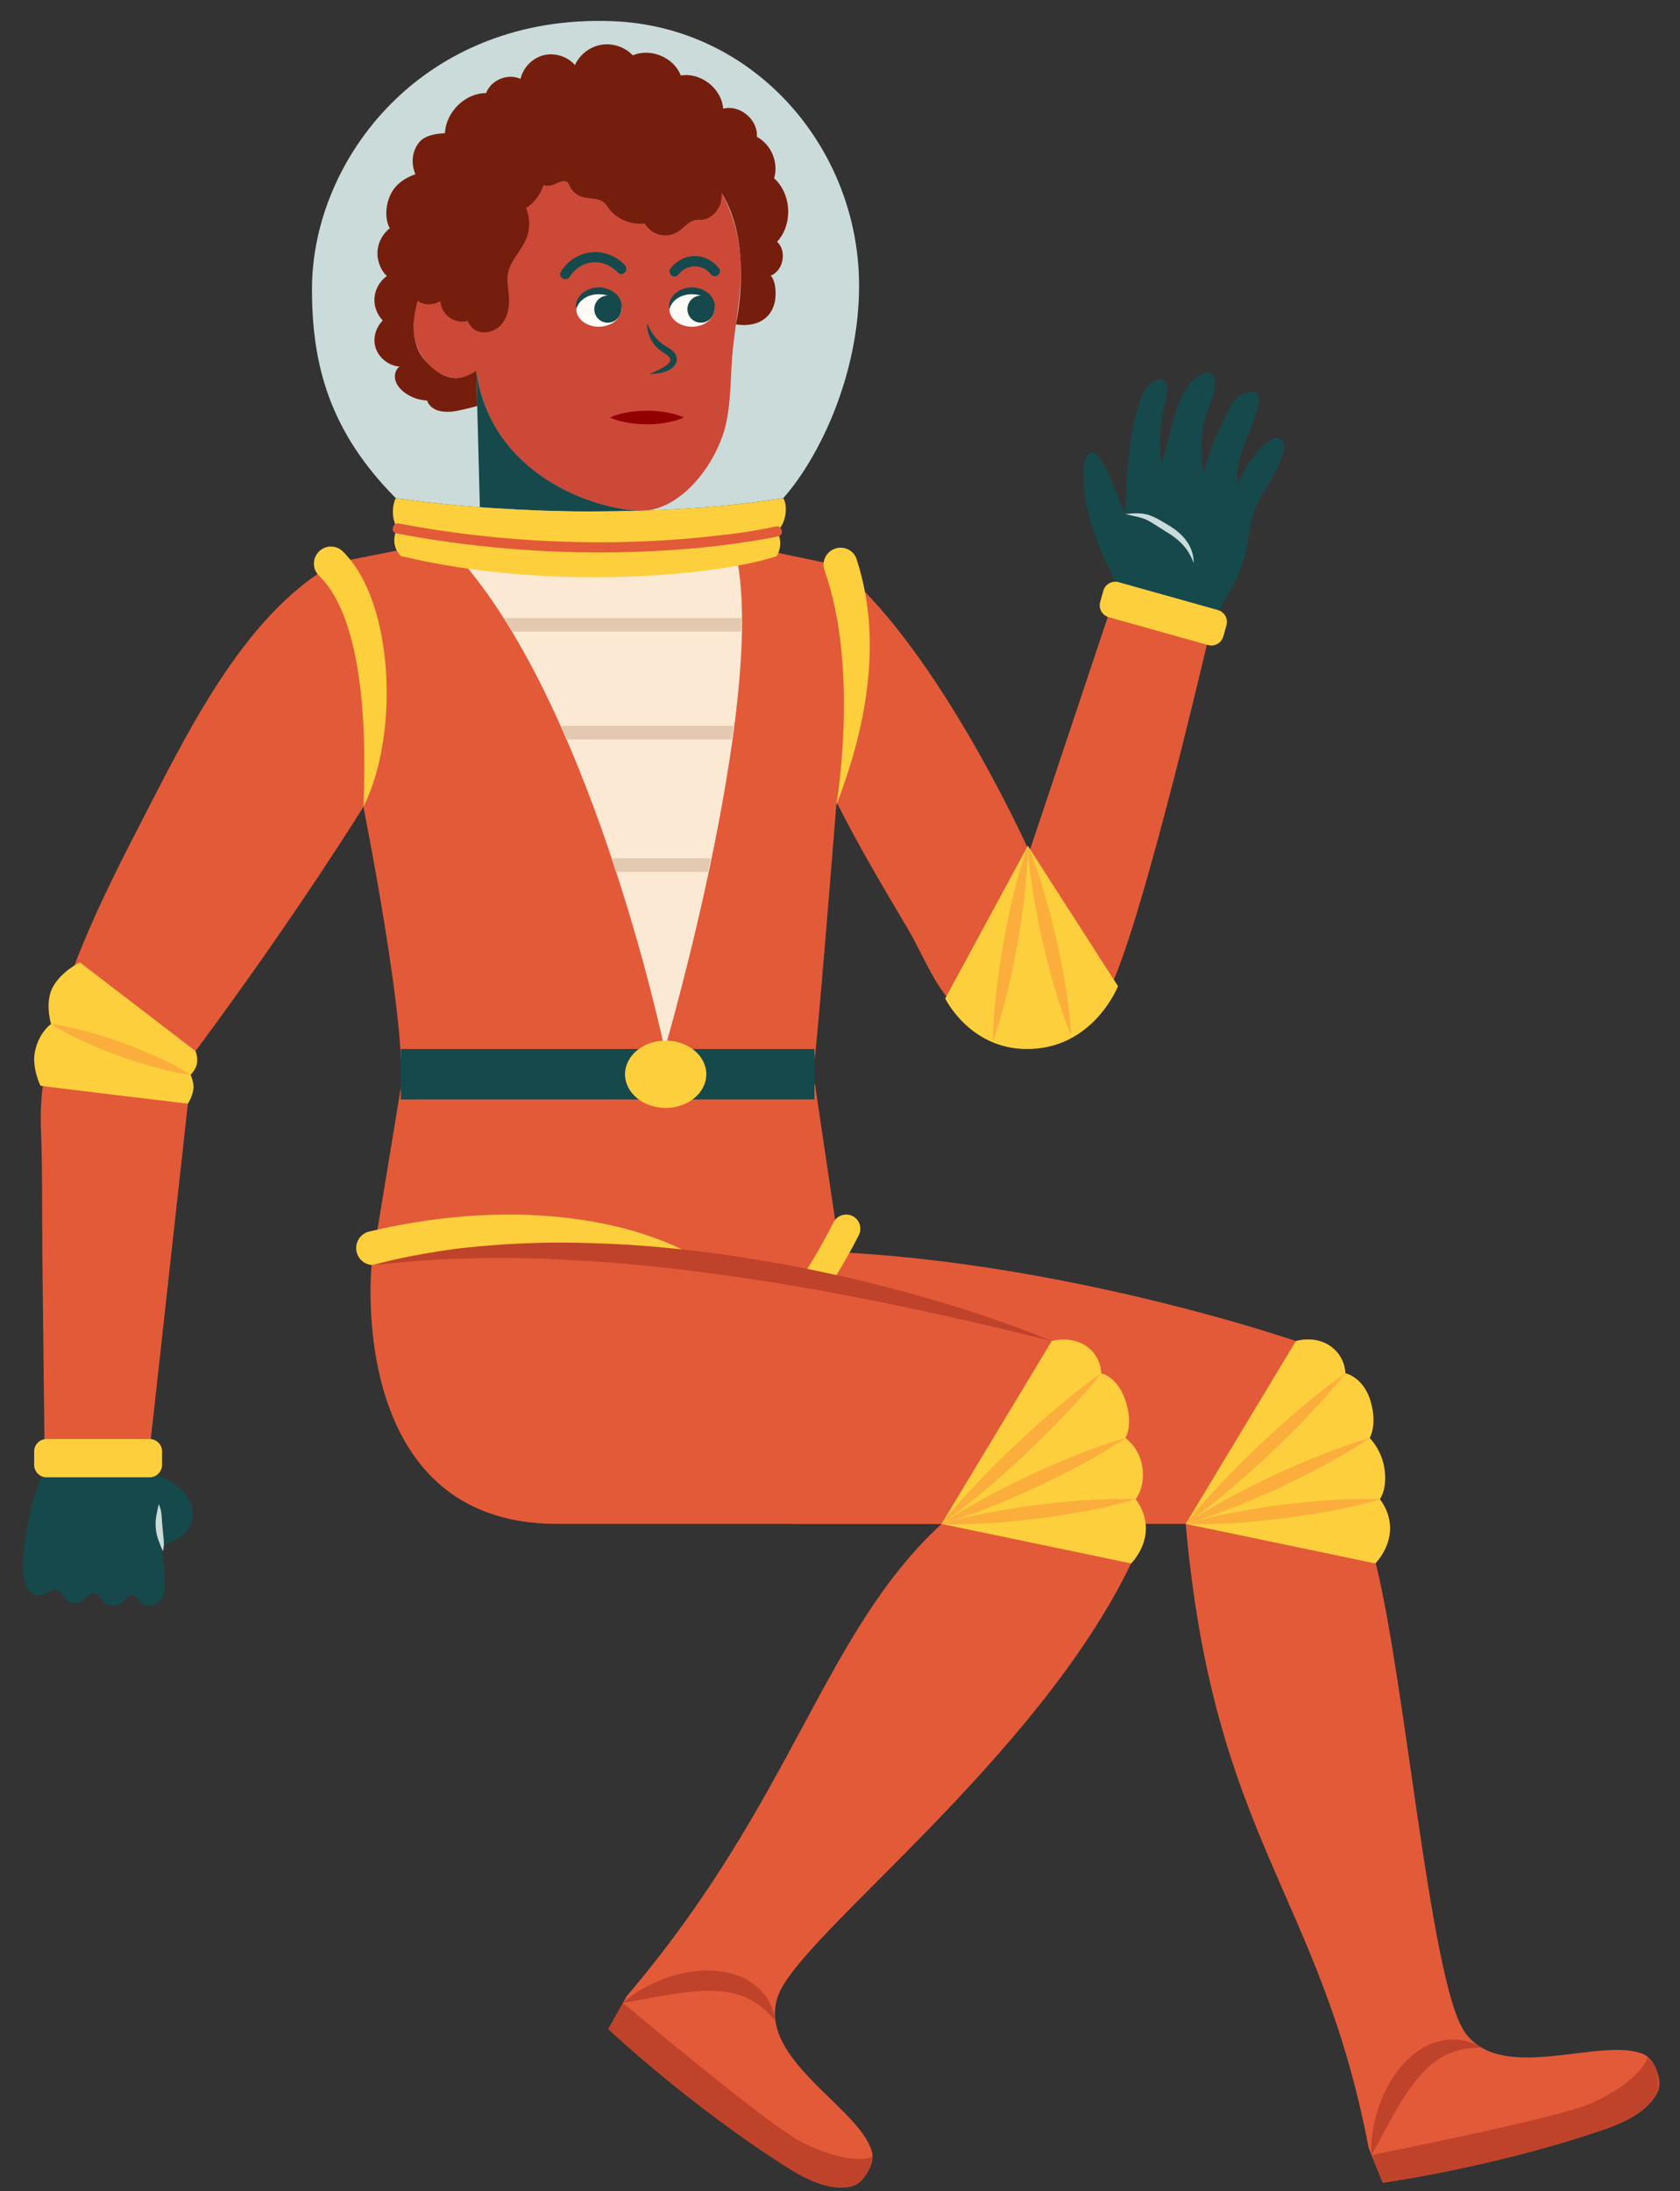 <svg viewBox="53.224 353.85 494.224 644.512" fill="none" xmlns="http://www.w3.org/2000/svg" xmlns:xlink="http://www.w3.org/1999/xlink" overflow="visible" width="494.224px" height="644.512px"><rect x="53.224" y="353.85" width="494.224" height="644.512" fill="#333333" stroke="none"/><g id="Master/Male Character/Sitting"><g id="Male Lower Sitting" transform="translate(148 638) scale(1 1)"><g id="Male Lower Sitting/Relaxed 1"><g id="Group 38"><path id="Fill 1" fill-rule="evenodd" clip-rule="evenodd" d="M14.531 88.037L23.287 34.862C23.287 34.862 41.283 20 86.2 20C131.118 20 144.989 34.862 144.989 34.862L152.981 88.697C148.867 99.637 119.316 135.941 91.118 149.138C91.118 149.138 57.136 105.541 14.531 88.037" fill="#E35A38"/><path id="Fill 3" fill-rule="evenodd" clip-rule="evenodd" d="M393.246 327.107C392.706 324.708 391.475 321.307 388.736 320.097C376.346 314.607 345.656 329.658 335.556 312.648C325.829 296.254 318.528 209.857 309.917 175.593C310.547 174.933 313.594 171.514 314.096 166.578C314.656 160.987 311.136 156.828 311.136 156.828C311.136 156.828 313.536 153.748 312.416 147.367C311.486 142.067 308.145 138.837 308.145 138.837C308.145 138.837 310.435 135.067 308.456 128.137C306.386 120.897 300.986 119.796 300.986 119.796C300.986 119.796 301.096 114.527 296.036 111.437C291.523 108.694 286.513 110.306 286.451 110.326C286.447 110.324 172.855 70.914 86.372 88.037C86.372 88.037 78.619 164.097 140.931 164.097H254.036H254.037C262.298 257.138 293.616 272.9 307.856 347.658L312.006 357.878C312.006 357.878 344.466 353.387 376.656 342.367C385.366 339.387 389.866 336.248 392.466 331.967C393.346 330.517 393.616 328.767 393.246 327.107" fill="#E35A38"/><path id="Fill 5" fill-rule="evenodd" clip-rule="evenodd" d="M150.443 75.388C151.483 73.335 153.988 72.514 156.041 73.553C158.093 74.592 158.916 77.097 157.876 79.152C140.251 113.963 115.45 132.316 98.785 137.115C113.187 124.27 133.821 108.218 150.443 75.388" fill="#FDCF3C"/><path id="Fill 7" fill-rule="evenodd" clip-rule="evenodd" d="M239.305 156.826C239.305 156.826 242.324 153.278 241.207 146.9C240.277 141.592 236.314 138.84 236.314 138.84C236.314 138.84 238.736 134.904 236.286 127.721C233.858 120.597 229.158 119.794 229.158 119.794C229.158 119.794 229.362 114.574 224.298 111.492C219.759 108.729 214.61 110.326 214.61 110.326C214.61 110.326 101.015 70.913 14.531 88.037C14.531 88.037 6.777 164.097 69.089 164.097H182.206C147.071 196.597 138.874 245.096 89.552 303.058L84.194 312.693C84.194 312.693 108.037 335.176 136.801 353.351C144.584 358.269 149.855 359.798 154.81 359.145C156.5 358.923 158.032 358.037 159.093 356.704C160.624 354.779 162.497 351.691 161.726 348.795C158.236 335.698 127.271 321.222 134.196 302.697C140.895 284.772 210.222 233.408 237.965 175.721C237.965 175.721 241.708 172.088 242.259 166.582C242.819 160.983 239.305 156.826 239.305 156.826" fill="#E35A38"/><path id="Fill 9" fill-rule="evenodd" clip-rule="evenodd" d="M16.158 87.829C13.471 88.468 10.776 86.808 10.137 84.122C9.498 81.435 11.155 78.741 13.845 78.1C59.408 67.265 95.452 75.764 112.768 87.314C89.834 84.074 59.128 77.61 16.158 87.829" fill="#FDCF3C"/><g id="Group 13"><mask id="mask0_122_207063d8d4522-07b5-4bed-ab99-275d602302aa" style="mask-type:alpha" maskUnits="userSpaceOnUse" x="308" y="320" width="86" height="38" fill="#ffffff"><path id="Clip 12" fill-rule="evenodd" clip-rule="evenodd" d="M308.689 320.896H393.409V357.885H308.689V320.896Z" fill="#ffffff"/></mask><g mask="url(#mask0_122_207063d8d4522-07b5-4bed-ab99-275d602302aa)"><path id="Fill 11" fill-rule="evenodd" clip-rule="evenodd" d="M308.689 349.72V349.72C308.689 349.72 363.026 339.024 373.139 334.584C383.238 330.151 388.822 324.607 389.965 320.896C391.85 322.44 392.795 325.116 393.245 327.116C393.619 328.779 393.349 330.527 392.463 331.983C389.865 336.253 385.37 339.402 376.66 342.383C344.468 353.401 312.005 357.885 312.005 357.885L308.689 349.72Z" fill="#BF432B"/></g></g><path id="Fill 14" fill-rule="evenodd" clip-rule="evenodd" d="M308.69 349.72C308.419 345.308 309.169 340.96 310.439 336.758C311.738 332.564 313.697 328.496 316.456 324.847C317.865 323.044 319.477 321.35 321.341 319.904C323.2 318.466 325.311 317.25 327.615 316.557C329.904 315.844 332.32 315.61 334.619 315.869L336.315 316.178C336.873 316.284 337.411 316.493 337.942 316.673C339.015 316.988 340.001 317.569 340.951 318.091C338.731 318.22 336.674 318.349 334.741 318.816C332.817 319.295 331.058 319.988 329.447 320.905C326.214 322.717 323.605 325.469 321.211 328.502C318.866 331.597 316.759 335.014 314.766 338.598L308.69 349.72Z" fill="#BF432B"/><path id="Fill 16" fill-rule="evenodd" clip-rule="evenodd" d="M88.476 304.991V304.991C88.476 304.991 130.872 340.624 140.669 345.72C150.454 350.809 158.274 351.684 161.882 350.249C161.861 352.685 160.369 355.098 159.092 356.704C158.031 358.038 156.499 358.923 154.809 359.145C149.853 359.798 144.583 358.269 136.8 353.351C108.037 335.176 84.193 312.693 84.193 312.693L88.476 304.991Z" fill="#BF432B"/><path id="Fill 18" fill-rule="evenodd" clip-rule="evenodd" d="M88.477 304.991C91.746 302.015 95.603 299.874 99.673 298.228C103.756 296.612 108.153 295.589 112.726 295.45C115.013 295.419 117.344 295.612 119.639 296.159C121.925 296.706 124.195 297.588 126.18 298.948C128.169 300.286 129.867 302.021 131.105 303.974L131.928 305.49C132.195 305.991 132.369 306.542 132.563 307.068C132.99 308.1 133.155 309.232 133.344 310.302C131.852 308.652 130.462 307.13 128.886 305.917C127.307 304.719 125.665 303.781 123.941 303.101C120.502 301.719 116.722 301.411 112.858 301.447C108.977 301.559 104.994 302.06 100.952 302.753L88.477 304.991Z" fill="#BF432B"/><path id="Fill 20" fill-rule="evenodd" clip-rule="evenodd" d="M214.61 110.326C198.155 106.161 181.676 102.415 165.139 99.029C156.857 97.411 148.595 95.724 140.277 94.367C131.973 92.938 123.656 91.609 115.31 90.518C106.968 89.399 98.607 88.471 90.234 87.679C81.859 86.881 73.463 86.463 65.058 86.076C60.857 85.989 56.649 85.858 52.443 85.891C48.23 85.814 44.027 85.994 39.811 86.085C31.387 86.395 22.978 87.103 14.531 88.037C22.725 85.792 31.123 84.289 39.574 83.148C48.04 82.156 56.561 81.571 65.093 81.394C73.625 81.223 82.156 81.54 90.672 82.014C99.181 82.587 107.665 83.46 116.113 84.576C124.546 85.796 132.954 87.159 141.308 88.797C149.65 90.489 157.963 92.312 166.187 94.484C182.643 98.756 198.919 103.798 214.61 110.326" fill="#BF432B"/><path id="Fill 22" fill-rule="evenodd" clip-rule="evenodd" d="M236.315 138.84C236.315 138.84 238.737 134.904 236.288 127.721C233.859 120.598 229.159 119.794 229.159 119.794C229.159 119.794 229.363 114.574 224.299 111.492C219.76 108.73 214.611 110.326 214.611 110.326L182.207 164.098L237.966 175.721C237.966 175.721 241.71 172.087 242.26 166.583C242.82 160.984 239.306 156.827 239.306 156.827C239.306 156.827 242.325 153.278 241.209 146.902C240.278 141.592 236.315 138.84 236.315 138.84" fill="#FDCF3C"/><path id="Fill 24" fill-rule="evenodd" clip-rule="evenodd" d="M182.207 164.098C186.86 162.665 191.566 161.648 196.284 160.725C201.005 159.828 205.746 159.087 210.504 158.479C215.262 157.87 220.038 157.4 224.832 157.084C229.631 156.793 234.442 156.602 239.306 156.827C234.653 158.264 229.948 159.285 225.23 160.204C220.509 161.101 215.768 161.843 211.009 162.446C206.25 163.049 201.475 163.52 196.68 163.834C191.881 164.124 187.071 164.319 182.207 164.098" fill="#FCAE3D"/><path id="Fill 26" fill-rule="evenodd" clip-rule="evenodd" d="M229.159 119.794C225.818 124.092 222.19 128.086 218.496 132.01C214.785 135.915 210.966 139.706 207.055 143.399C203.145 147.094 199.138 150.687 195.024 154.165C190.894 157.627 186.695 161.015 182.207 164.098C185.545 159.796 189.17 155.8 192.866 151.878C196.577 147.973 200.396 144.181 204.311 140.491C208.225 136.801 212.231 133.208 216.346 129.73C220.477 126.27 224.675 122.88 229.159 119.794" fill="#FCAE3D"/><path id="Fill 28" fill-rule="evenodd" clip-rule="evenodd" d="M236.315 138.84C232.159 141.699 227.825 144.181 223.451 146.574C219.066 148.944 214.615 151.173 210.107 153.28C205.599 155.388 201.032 157.368 196.399 159.208C191.756 161.026 187.071 162.752 182.207 164.098C186.362 161.234 190.694 158.75 195.069 156.358C199.454 153.987 203.905 151.759 208.416 149.657C212.925 147.554 217.492 145.573 222.125 143.735C226.769 141.918 231.454 140.19 236.315 138.84" fill="#FCAE3D"/><path id="Fill 30" fill-rule="evenodd" clip-rule="evenodd" d="M308.146 138.84C308.146 138.84 310.433 135.069 308.451 128.133C306.384 120.898 300.99 119.794 300.99 119.794C300.99 119.794 301.097 114.524 296.032 111.441C291.494 108.679 286.442 110.326 286.442 110.326L254.039 164.098L309.798 175.721C309.798 175.721 313.541 172.087 314.091 166.583C314.651 160.984 311.137 156.827 311.137 156.827C311.137 156.827 313.531 153.749 312.415 147.372C311.484 142.063 308.146 138.84 308.146 138.84" fill="#FDCF3C"/><path id="Fill 32" fill-rule="evenodd" clip-rule="evenodd" d="M254.039 164.098C258.692 162.665 263.397 161.648 268.116 160.725C272.837 159.828 277.578 159.087 282.335 158.479C287.093 157.87 291.869 157.4 296.664 157.084C301.462 156.793 306.273 156.602 311.138 156.827C306.485 158.264 301.78 159.285 297.061 160.204C292.34 161.101 287.6 161.843 282.841 162.446C278.082 163.049 273.307 163.52 268.512 163.834C263.713 164.124 258.902 164.319 254.039 164.098" fill="#FCAE3D"/><path id="Fill 34" fill-rule="evenodd" clip-rule="evenodd" d="M300.991 119.794C297.65 124.092 294.022 128.086 290.328 132.01C286.617 135.915 282.798 139.706 278.887 143.399C274.977 147.094 270.97 150.687 266.856 154.165C262.726 157.627 258.527 161.015 254.039 164.098C257.377 159.796 261.003 155.8 264.698 151.878C268.409 147.973 272.228 144.181 276.143 140.491C280.057 136.801 284.064 133.208 288.178 129.73C292.309 126.27 296.507 122.88 300.991 119.794" fill="#FCAE3D"/><path id="Fill 36" fill-rule="evenodd" clip-rule="evenodd" d="M308.147 138.84C303.99 141.699 299.657 144.181 295.283 146.574C290.898 148.944 286.446 151.173 281.939 153.28C277.431 155.388 272.864 157.368 268.231 159.208C263.588 161.026 258.902 162.752 254.039 164.098C258.193 161.234 262.525 158.75 266.9 156.358C271.286 153.987 275.737 151.759 280.247 149.657C284.757 147.554 289.324 145.573 293.957 143.735C298.601 141.918 303.285 140.19 308.147 138.84" fill="#FCAE3D"/></g></g></g><g id="Male Upper" transform="translate(0 157) scale(1 1)"><g id="Male Upper/Waving 2"><g id="Group 42"><path id="Fill 1" fill-rule="evenodd" clip-rule="evenodd" d="M408.794 384.249L379.845 376.13L356.053 447.33C352.805 440.223 327.325 385.754 299.19 363.11C299.187 363.096 299.185 363.081 299.182 363.066L268.898 356.691C275.341 395.826 251.776 493.498 248.528 504.473C246.068 493.507 233.113 395.881 183.677 356.113L150.574 362.622C150.432 363.536 150.285 364.479 150.136 365.436C149.07 365.434 147.96 365.48 146.786 365.595C122.796 381.891 107.255 414.52 94.333 439.483C80.948 465.338 64.086 499.531 65.262 528.914C65.761 541.382 65.545 553.922 65.687 566.4C65.901 585.301 66.115 604.202 66.329 623.103H97.265L110.246 505.633L110.751 506.02C141.243 464.901 160.127 434.14 160.143 434.14C171.152 490.947 171.133 508.415 171.133 508.415C171.133 508.415 248.741 505.415 248.737 505.399L292.815 508.415C293.476 506.324 299.245 433.699 299.245 433.699C299.245 433.699 299.29 433.413 299.369 432.887C305.772 445.59 313.044 457.87 320.303 470.095C326.707 480.879 330.523 494.944 343.962 498.115C347.719 499.001 351.626 499.046 355.479 498.799C363.119 498.311 370.974 496.558 376.998 491.833C385.44 485.211 408.752 384.237 408.794 384.249" fill="#E35A38"/><g id="Group 5"><path id="Fill 3" fill-rule="evenodd" clip-rule="evenodd" d="M410.966 377.355C414.63 372.187 418.156 365.754 419.658 359.599C420.526 356.041 420.614 352.313 421.664 348.803C423.741 341.857 429.418 336.294 430.86 329.188C431.054 328.232 431.132 327.13 430.496 326.39C430.001 325.814 429.167 325.615 428.416 325.728C427.665 325.842 426.981 326.225 426.356 326.656C424.165 328.168 422.494 330.314 421.01 332.525C419.557 334.69 418.247 336.952 417.092 339.291C417.071 338.062 417.103 336.833 417.235 335.61C417.962 328.905 421.652 322.903 423.362 316.378C423.558 315.632 423.728 314.859 423.631 314.094C423.533 313.328 423.118 312.562 422.418 312.238C421.75 311.928 420.965 312.068 420.257 312.272C419.204 312.574 418.172 313.013 417.33 313.714C416.33 314.547 415.653 315.697 415.024 316.836C411.674 322.899 409.068 329.372 407.279 336.063C406.062 329.792 406.53 323.192 408.657 317.164C409.655 314.335 411.033 311.415 410.464 308.469C410.335 307.797 410.072 307.102 409.51 306.713C408.636 306.109 407.431 306.476 406.506 306.999C404.026 308.402 402.187 310.75 400.919 313.302C399.652 315.855 398.904 318.628 398.165 321.38C397.073 325.443 395.981 329.507 394.884 333.568C394.181 328.35 394.363 323.012 395.425 317.855C395.89 315.603 396.523 313.358 396.52 311.059C396.52 310.262 396.389 309.366 395.749 308.891C395.236 308.509 394.529 308.514 393.905 308.656C392.301 309.021 390.958 310.17 390.045 311.538C389.132 312.907 388.599 314.49 388.135 316.068C385.07 326.487 384.598 337.458 384.265 348.325C382.761 344.283 381.21 340.257 379.384 336.351C378.456 334.363 377.442 332.387 376.005 330.73C375.775 330.465 375.526 330.202 375.205 330.061C374.601 329.794 373.866 330.032 373.387 330.486C372.909 330.941 372.642 331.572 372.438 332.2C371.734 334.369 372 336.878 372.09 339.158C372.482 349.091 377.383 360.626 382.246 369.296L410.966 377.355Z" fill="#16494C"/></g><path id="Fill 6" fill-rule="evenodd" clip-rule="evenodd" d="M384.277 348.075C386.497 347.807 388.768 347.612 391.097 348.307C393.388 349.065 395.211 350.335 397.123 351.423C399.062 352.606 400.939 354.079 402.297 356.005C403.674 357.902 404.449 360.232 404.373 362.486C403.615 360.361 402.523 358.514 401.086 356.989C399.645 355.469 397.938 354.225 396.09 353.134L393.285 351.364C392.372 350.757 391.465 350.215 390.546 349.761C388.694 348.908 386.454 348.62 384.277 348.075" fill="#CADBDA"/><path id="Fill 8" fill-rule="evenodd" clip-rule="evenodd" d="M408.62 386.59L379.394 378.393C377.47 377.854 376.338 375.838 376.877 373.914L377.805 370.608C378.344 368.685 380.36 367.552 382.284 368.092L411.509 376.288C413.433 376.828 414.566 378.844 414.026 380.767L413.099 384.073C412.56 385.997 410.544 387.13 408.62 386.59" fill="#FDCF3C"/><path id="Fill 10" fill-rule="evenodd" clip-rule="evenodd" d="M382.116 486.931C382.116 486.931 374.775 505.731 354.87 505.412C338.367 505.146 331.286 490.559 331.286 490.559L355.591 445.638L382.116 486.931Z" fill="#FDCF3C"/><path id="Fill 12" fill-rule="evenodd" clip-rule="evenodd" d="M355.592 445.638C355.584 450.572 355.151 455.431 354.621 460.272C354.066 465.108 353.351 469.917 352.5 474.7C351.649 479.484 350.657 484.243 349.506 488.973C348.332 493.699 347.054 498.407 345.351 503.039C345.354 498.104 345.784 493.245 346.316 488.404C346.872 483.568 347.587 478.759 348.443 473.977C349.299 469.194 350.291 464.435 351.442 459.705C352.619 454.979 353.893 450.271 355.592 445.638" fill="#FCAE3D"/><path id="Fill 14" fill-rule="evenodd" clip-rule="evenodd" d="M355.592 445.638C357.493 450.098 358.973 454.655 360.358 459.233C361.716 463.818 362.917 468.438 363.983 473.09C365.05 477.741 365.976 482.424 366.746 487.143C367.491 491.868 368.135 496.616 368.358 501.46C366.452 497.001 364.969 492.445 363.587 487.866C362.229 483.281 361.027 478.661 359.967 474.008C358.905 469.356 357.978 464.673 357.209 459.953C356.466 455.228 355.819 450.481 355.592 445.638" fill="#FCAE3D"/><path id="Fill 16" fill-rule="evenodd" clip-rule="evenodd" d="M66.33 630.369C63.523 633.176 60 648.699 60 658.057C60 661.919 61.338 665.787 64.073 666.094C67.025 666.425 67.043 664.345 69.795 664.565C71.944 664.737 71.669 668.13 74.916 668.342C78.494 668.576 78.971 665.346 80.532 665.378C83.174 665.433 82.839 669.166 86.426 669.084C90.553 668.989 89.669 665.874 92.422 666.039C94.071 666.138 93.743 669.176 97.046 669.176C100.348 669.176 101.559 666.229 101.669 663.837C101.779 661.445 101.449 656.543 100.899 653.158C100.348 649.773 109.926 650.626 109.926 642.149C109.926 633.672 98.202 630.369 98.202 630.369H66.33Z" fill="#16494C"/><path id="Fill 18" fill-rule="evenodd" clip-rule="evenodd" d="M99.937 639.264C100.457 640.377 100.697 641.605 100.773 642.797C100.841 643.955 100.939 645.017 101.04 646.156C101.14 647.295 101.228 648.359 101.362 649.51C101.495 650.698 101.469 651.95 101.148 653.136C100.63 652.001 100.261 650.943 99.831 649.868C99.402 648.759 99.145 647.512 99.049 646.33C98.942 645.149 98.978 643.878 99.208 642.71C99.447 641.578 99.626 640.471 99.937 639.264" fill="#CADBDA"/><path id="Fill 20" fill-rule="evenodd" clip-rule="evenodd" d="M97.265 631.387H66.912C64.913 631.387 63.279 629.752 63.279 627.754V623.763C63.279 621.764 64.913 620.13 66.912 620.13H97.265C99.263 620.13 100.898 621.764 100.898 623.763V627.754C100.898 629.752 99.263 631.387 97.265 631.387" fill="#FDCF3C"/><path id="Fill 22" fill-rule="evenodd" clip-rule="evenodd" d="M268.896 356.68L256.385 353.708C244.694 349.139 237.76 345.854 226.198 345.854C215.818 345.854 197.354 353.419 197.354 353.419L183.678 356.113C226.413 398.185 248.761 505.494 248.761 505.494C248.761 505.494 280.721 396.209 268.896 356.68" fill="#FCE9D4"/><path id="Fill 24" fill-rule="evenodd" clip-rule="evenodd" d="M299.246 433.699C299.246 433.699 306.147 393.809 295.786 364.629C294.862 362.027 296.222 359.168 298.825 358.244C301.424 357.321 304.35 358.658 305.21 361.283C314.21 388.772 305.614 417.176 299.246 433.699" fill="#FDCF3C"/><path id="Fill 26" fill-rule="evenodd" clip-rule="evenodd" d="M76.734 479.929C76.734 479.929 71.615 482.324 68.921 486.893C66.221 491.475 68.236 498.049 68.236 498.049C68.236 498.049 64.582 500.569 63.469 506.336C62.577 510.969 65.118 516.204 65.118 516.204C66.88 516.534 108.494 521.489 108.494 521.489C108.494 521.489 109.76 519.645 110.091 517.415C110.421 515.186 109.256 512.959 109.256 512.959C109.256 512.959 110.624 511.851 111.1 509.968C111.577 508.085 110.751 506.021 110.751 506.021L76.734 479.929Z" fill="#FDCF3C"/><path id="Fill 28" fill-rule="evenodd" clip-rule="evenodd" d="M109.256 512.958C105.555 512.493 101.99 511.655 98.465 510.703C94.947 509.737 91.482 508.623 88.063 507.382C84.643 506.143 81.271 504.771 77.953 503.254C74.64 501.721 71.369 500.073 68.235 498.048C71.938 498.508 75.504 499.345 79.028 500.298C82.546 501.265 86.011 502.378 89.429 503.624C92.846 504.869 96.218 506.239 99.536 507.758C102.849 509.291 106.12 510.938 109.256 512.958" fill="#FCAE3D"/><path id="Fill 30" fill-rule="evenodd" clip-rule="evenodd" d="M160.144 434.14C160.954 414.861 160.815 379.63 147.079 366.198C145.104 364.268 145.069 361.102 147 359.127C148.93 357.153 152.096 357.117 154.07 359.048C169.372 374.011 170.644 413.369 160.144 434.14" fill="#FDCF3C"/><path id="Fill 32" fill-rule="evenodd" clip-rule="evenodd" d="M292.816 520.243L171.134 520.264V505.416H292.816V520.243Z" fill="#16494C"/><path id="Fill 34" fill-rule="evenodd" clip-rule="evenodd" d="M261.003 512.84C261.003 518.307 255.651 522.739 249.049 522.739C242.447 522.739 237.095 518.307 237.095 512.84C237.095 507.373 242.447 502.941 249.049 502.941C255.651 502.941 261.003 507.373 261.003 512.84" fill="#FDCF3C"/><path id="Fill 36" fill-rule="evenodd" clip-rule="evenodd" d="M271.324 378.639C271.334 379.949 271.314 381.279 271.274 382.639H203.914C203.104 381.289 202.284 379.949 201.454 378.639H271.324Z" fill="#E2C9B0"/><path id="Fill 38" fill-rule="evenodd" clip-rule="evenodd" d="M269.004 410.349C268.834 411.679 268.654 413.009 268.464 414.349H219.884C219.304 413.009 218.724 411.679 218.124 410.349H269.004Z" fill="#E2C9B0"/><path id="Fill 40" fill-rule="evenodd" clip-rule="evenodd" d="M262.274 449.319C262.004 450.669 261.714 451.999 261.434 453.319H234.424C233.994 451.999 233.554 450.669 233.114 449.319H262.274Z" fill="#E2C9B0"/></g></g></g><g id="Male Head" transform="translate(92 312) scale(1 1)"><g id="Male Head/Afro 1"><g id="Head"><g id="Group 3"><path id="Fill 1" fill-rule="evenodd" clip-rule="evenodd" d="M141.511 48.081C183.245 49.732 213.951 85.513 213.951 125.878C213.951 152.227 202.181 176.488 191.647 188.382C161.612 193.154 117.851 194.072 77.656 188.382C58.071 168.641 52.999 149.063 52.999 126.878C52.999 88.684 85.629 45.87 141.511 48.081" fill="#CADBDA"/></g><path id="Fill 4" fill-rule="evenodd" clip-rule="evenodd" d="M141.635 79.042C120.313 77.39 100.02 88.73 100.02 124.4C89.451 117.574 81.635 128.474 83.066 140.474C83.998 148.286 93.195 157.207 101.342 150.822C105.622 183.094 138.673 192.1 149.763 192.1C161.72 192.1 172.215 177.985 174.778 166.581C176.421 159.268 176.055 151.667 176.849 144.214C177.665 136.554 179.22 128.973 179.22 121.269C179.22 104.583 170.038 81.244 141.635 79.042" fill="#cc4937"/><path id="Fill 6" fill-rule="evenodd" clip-rule="evenodd" d="M101.341 150.823L102.388 191.049C102.388 191.049 121.427 192.313 131.415 192.313C137.8 192.313 149.763 192.1 149.763 192.1C136.396 191.806 105.441 181.732 101.341 150.823" fill="#16494C"/><path id="Fill 8" fill-rule="evenodd" clip-rule="evenodd" d="M192.005 109.582C194.175 104.517 193.088 98.008 188.946 94.271C190.349 89.712 188.097 84.309 183.872 82.094C184.292 77.074 178.837 72.515 173.971 73.819C173.537 67.893 167.36 63.058 161.503 64.059C159.461 58.734 152.615 55.864 147.387 58.141C145.061 55.667 141.466 54.456 138.117 55.017C134.768 55.577 131.764 57.894 130.371 60.99C128.133 58.428 124.41 57.268 121.112 58.105C117.816 58.944 115.098 61.741 114.356 65.062C110.639 63.313 105.634 65.376 104.227 69.235C97.995 69.225 92.405 74.857 92.115 81.01C89.662 81.196 86.066 81.52 84.25 84.079C81.152 88.443 83.437 93.12 83.437 93.12C83.437 93.12 78.332 94.519 76.186 98.922C74.457 102.467 74.511 106.597 75.889 108.986C73.965 110.499 72.644 112.777 72.333 115.209C71.969 118.051 72.991 121.038 75.021 123.061C72.813 124.613 71.413 127.255 71.367 129.954C71.328 132.23 72.255 134.5 73.834 136.126C71.933 137.995 70.98 140.849 71.545 143.47C72.263 146.799 75.366 149.461 78.766 149.663C77.563 150.519 77.153 152.207 77.518 153.637C77.884 155.066 78.896 156.254 80.054 157.168C81.984 158.691 84.409 159.551 86.857 159.661C87.229 160.801 88.176 161.762 89.278 162.288C90.698 162.966 92.329 163.041 93.9 162.949C95.937 162.831 101.607 161.28 101.607 161.28L101.341 150.822C95.396 155.088 90.525 152.611 86.424 148.063C81.325 142.411 82.949 134.285 84.123 130.361C85.914 131.74 88.84 131.639 90.744 130.421C90.93 132.898 92.655 135.195 94.984 136.063C96.201 136.518 97.549 136.569 98.811 136.264C99.176 137.157 99.741 137.978 100.499 138.577C102.85 140.438 106.571 139.643 108.588 137.422C110.603 135.202 111.171 131.988 110.946 128.998C110.786 126.859 110.269 124.713 110.595 122.593C111.213 118.586 114.648 115.624 116.13 111.85C117.233 109.044 117.151 105.808 115.982 103.04C118.41 101.548 120.171 99.044 121.133 96.311C122.071 96.562 123.078 96.549 123.992 96.197C125.408 95.653 127.106 94.486 128.201 95.534C128.519 95.839 128.676 96.27 128.868 96.667C129.579 98.136 130.914 99.288 132.47 99.776C134.577 100.438 137.101 99.972 138.826 101.352C139.497 101.888 139.95 102.641 140.471 103.323C142.864 106.455 147.023 108.055 150.905 107.589C151.755 109.062 153.15 110.223 154.768 110.755C156.757 111.409 159.041 111.1 160.784 109.939C162.505 108.793 163.832 106.831 165.88 106.55C166.444 106.473 167.018 106.535 167.587 106.502C170.064 106.355 172.128 104.358 173.084 102.067C173.509 101.048 173.533 98.634 173.533 98.634C179.864 108.932 180.359 123.96 177.731 137.267C181.185 137.831 187.288 137.488 189.058 131.077C189.659 128.897 189.557 124.536 187.951 122.943C191.695 121.45 192.78 115.72 189.842 112.96C190.757 111.96 191.477 110.813 192.005 109.582" fill="#751E0D"/><path id="Fill 10" fill-rule="evenodd" clip-rule="evenodd" d="M77.656 188.382L77.652 188.376C77.648 188.375 77.643 188.375 77.639 188.375C76.373 191.182 76.545 194.869 78.135 197.257C127.345 205.384 162.685 202.814 189.706 198.118C192.377 196.219 193.153 190.77 191.647 188.382C162.107 193.085 117.85 194.072 77.656 188.382" fill="#FDCF3C"/><g id="Group 14"><path id="Fill 12" fill-rule="evenodd" clip-rule="evenodd" d="M189.702 198.118C162.729 202.805 127.466 205.373 78.392 197.298C78.199 197.294 78.094 197.292 78.094 197.292C78.094 197.292 75.527 201.774 79.16 205.407C123.575 216.081 173.556 210.969 189.74 205.407C192.058 201.169 189.74 198.118 189.74 198.118H189.702Z" fill="#FDCF3C"/></g><path id="Fill 15" fill-rule="evenodd" clip-rule="evenodd" d="M77.807 198.739C99.379 202.832 121.371 204.694 143.324 204.296C156.724 204.052 170.154 203.022 183.388 200.862C185.657 200.492 187.933 200.11 190.176 199.599C192.057 199.172 191.261 196.278 189.378 196.707C182.868 198.188 176.162 199.002 169.533 199.702C152.262 201.527 134.815 201.804 117.486 200.722C104.437 199.907 91.45 198.283 78.605 195.846C76.718 195.488 75.91 198.38 77.807 198.739" fill="#E35A38"/></g></g></g><g id="Expression" transform="translate(92 312) scale(1 1)"><g id="Expression/Dissapointed Red Lips"><g id="Face 8"><path id="Fill 1" fill-rule="evenodd" clip-rule="evenodd" d="M151.611 136.904C152.304 138.693 153.242 140.245 154.43 141.538C155.033 142.173 155.667 142.765 156.379 143.244C157.055 143.741 157.858 144.086 158.762 144.762C159.195 145.1 159.639 145.559 159.937 146.11C160.235 146.658 160.429 147.371 160.291 148.093C160.152 148.811 159.746 149.367 159.34 149.763C158.926 150.173 158.502 150.452 158.018 150.707C157.081 151.197 156.128 151.436 155.176 151.62C154.219 151.776 153.262 151.874 152.298 151.823C154.039 151.066 155.822 150.358 157.196 149.381C157.834 148.885 158.445 148.231 158.421 147.796C158.462 147.386 158.126 146.772 157.53 146.338C156.945 145.87 156.023 145.42 155.231 144.743C154.455 144.08 153.741 143.344 153.202 142.491C152.085 140.825 151.48 138.827 151.611 136.904" fill="#16494C"/><g id="Group 5"><path id="Fill 3" fill-rule="evenodd" clip-rule="evenodd" d="M140.645 164.653C142.457 163.825 144.268 163.395 146.079 163.087C147.891 162.793 149.702 162.656 151.513 162.654C153.324 162.651 155.136 162.788 156.947 163.081C158.758 163.388 160.57 163.82 162.381 164.653C160.57 165.487 158.758 165.918 156.947 166.226C155.136 166.519 153.324 166.656 151.513 166.653C149.702 166.65 147.891 166.514 146.079 166.22C144.268 165.912 142.457 165.482 140.645 164.653" fill="#930000"/></g><path id="Fill 6" fill-rule="evenodd" clip-rule="evenodd" d="M128.821 123.258C130.223 120.974 132.688 119.317 135.379 119.041C138.24 118.747 141.038 119.904 142.956 122.016C144.258 123.447 146.374 121.321 145.078 119.895C142.605 117.173 138.806 115.654 135.133 116.067C131.454 116.481 128.166 118.59 126.231 121.744C125.218 123.394 127.812 124.903 128.821 123.258" fill="#16494C"/><g id="Group 10"><path id="Fill 8" fill-rule="evenodd" clip-rule="evenodd" d="M172.795 120.851C171.062 118.597 168.455 117.147 165.568 117.164C162.687 117.182 160.083 118.659 158.382 120.935C157.897 121.584 158.277 122.611 158.92 122.987C159.686 123.435 160.487 123.1 160.973 122.449C163.184 119.488 167.943 119.424 170.205 122.366C170.698 123.006 171.495 123.349 172.257 122.904C172.888 122.535 173.292 121.497 172.795 120.851" fill="#16494C"/></g><path id="Fill 11" fill-rule="evenodd" clip-rule="evenodd" d="M143.971 132.788C143.971 135.641 141.014 137.953 137.367 137.953C133.72 137.953 130.763 135.641 130.763 132.788C130.763 129.935 133.72 127.623 137.367 127.623C141.014 127.623 143.971 129.935 143.971 132.788" fill="#FFFCF8"/><path id="Fill 13" fill-rule="evenodd" clip-rule="evenodd" d="M130.763 132.789C130.318 131.181 131.132 129.298 132.476 128.168C133.812 126.993 135.604 126.394 137.367 126.391C139.13 126.391 140.922 126.991 142.26 128.165C143.605 129.295 144.418 131.181 143.971 132.789C143.54 131.206 142.518 130.126 141.33 129.419C140.129 128.714 138.746 128.405 137.367 128.39C135.987 128.402 134.604 128.712 133.402 129.416C132.213 130.123 131.191 131.206 130.763 132.789" fill="#16494C"/><path id="Fill 15" fill-rule="evenodd" clip-rule="evenodd" d="M143.971 132.788C143.971 134.989 142.198 136.773 140.01 136.773C137.823 136.773 136.049 134.989 136.049 132.788C136.049 130.587 137.823 128.802 140.01 128.802C142.198 128.802 143.971 130.587 143.971 132.788" fill="#16494C"/><path id="Fill 17" fill-rule="evenodd" clip-rule="evenodd" d="M171.371 132.788C171.371 135.641 168.414 137.953 164.767 137.953C161.12 137.953 158.163 135.641 158.163 132.788C158.163 129.935 161.12 127.623 164.767 127.623C168.414 127.623 171.371 129.935 171.371 132.788" fill="#FFFCF8"/><path id="Fill 19" fill-rule="evenodd" clip-rule="evenodd" d="M158.163 132.789C157.719 131.181 158.532 129.298 159.876 128.168C161.213 126.993 163.004 126.394 164.767 126.391C166.53 126.391 168.322 126.991 169.66 128.165C171.005 129.295 171.818 131.181 171.371 132.789C170.94 131.206 169.918 130.126 168.73 129.419C167.529 128.714 166.146 128.405 164.767 128.39C163.388 128.402 162.004 128.712 160.802 129.416C159.613 130.123 158.591 131.206 158.163 132.789" fill="#16494C"/><path id="Fill 21" fill-rule="evenodd" clip-rule="evenodd" d="M171.371 132.788C171.371 134.989 169.598 136.773 167.41 136.773C165.223 136.773 163.45 134.989 163.45 132.788C163.45 130.587 165.223 128.802 167.41 128.802C169.598 128.802 171.371 130.587 171.371 132.788" fill="#16494C"/></g></g></g></g></svg>